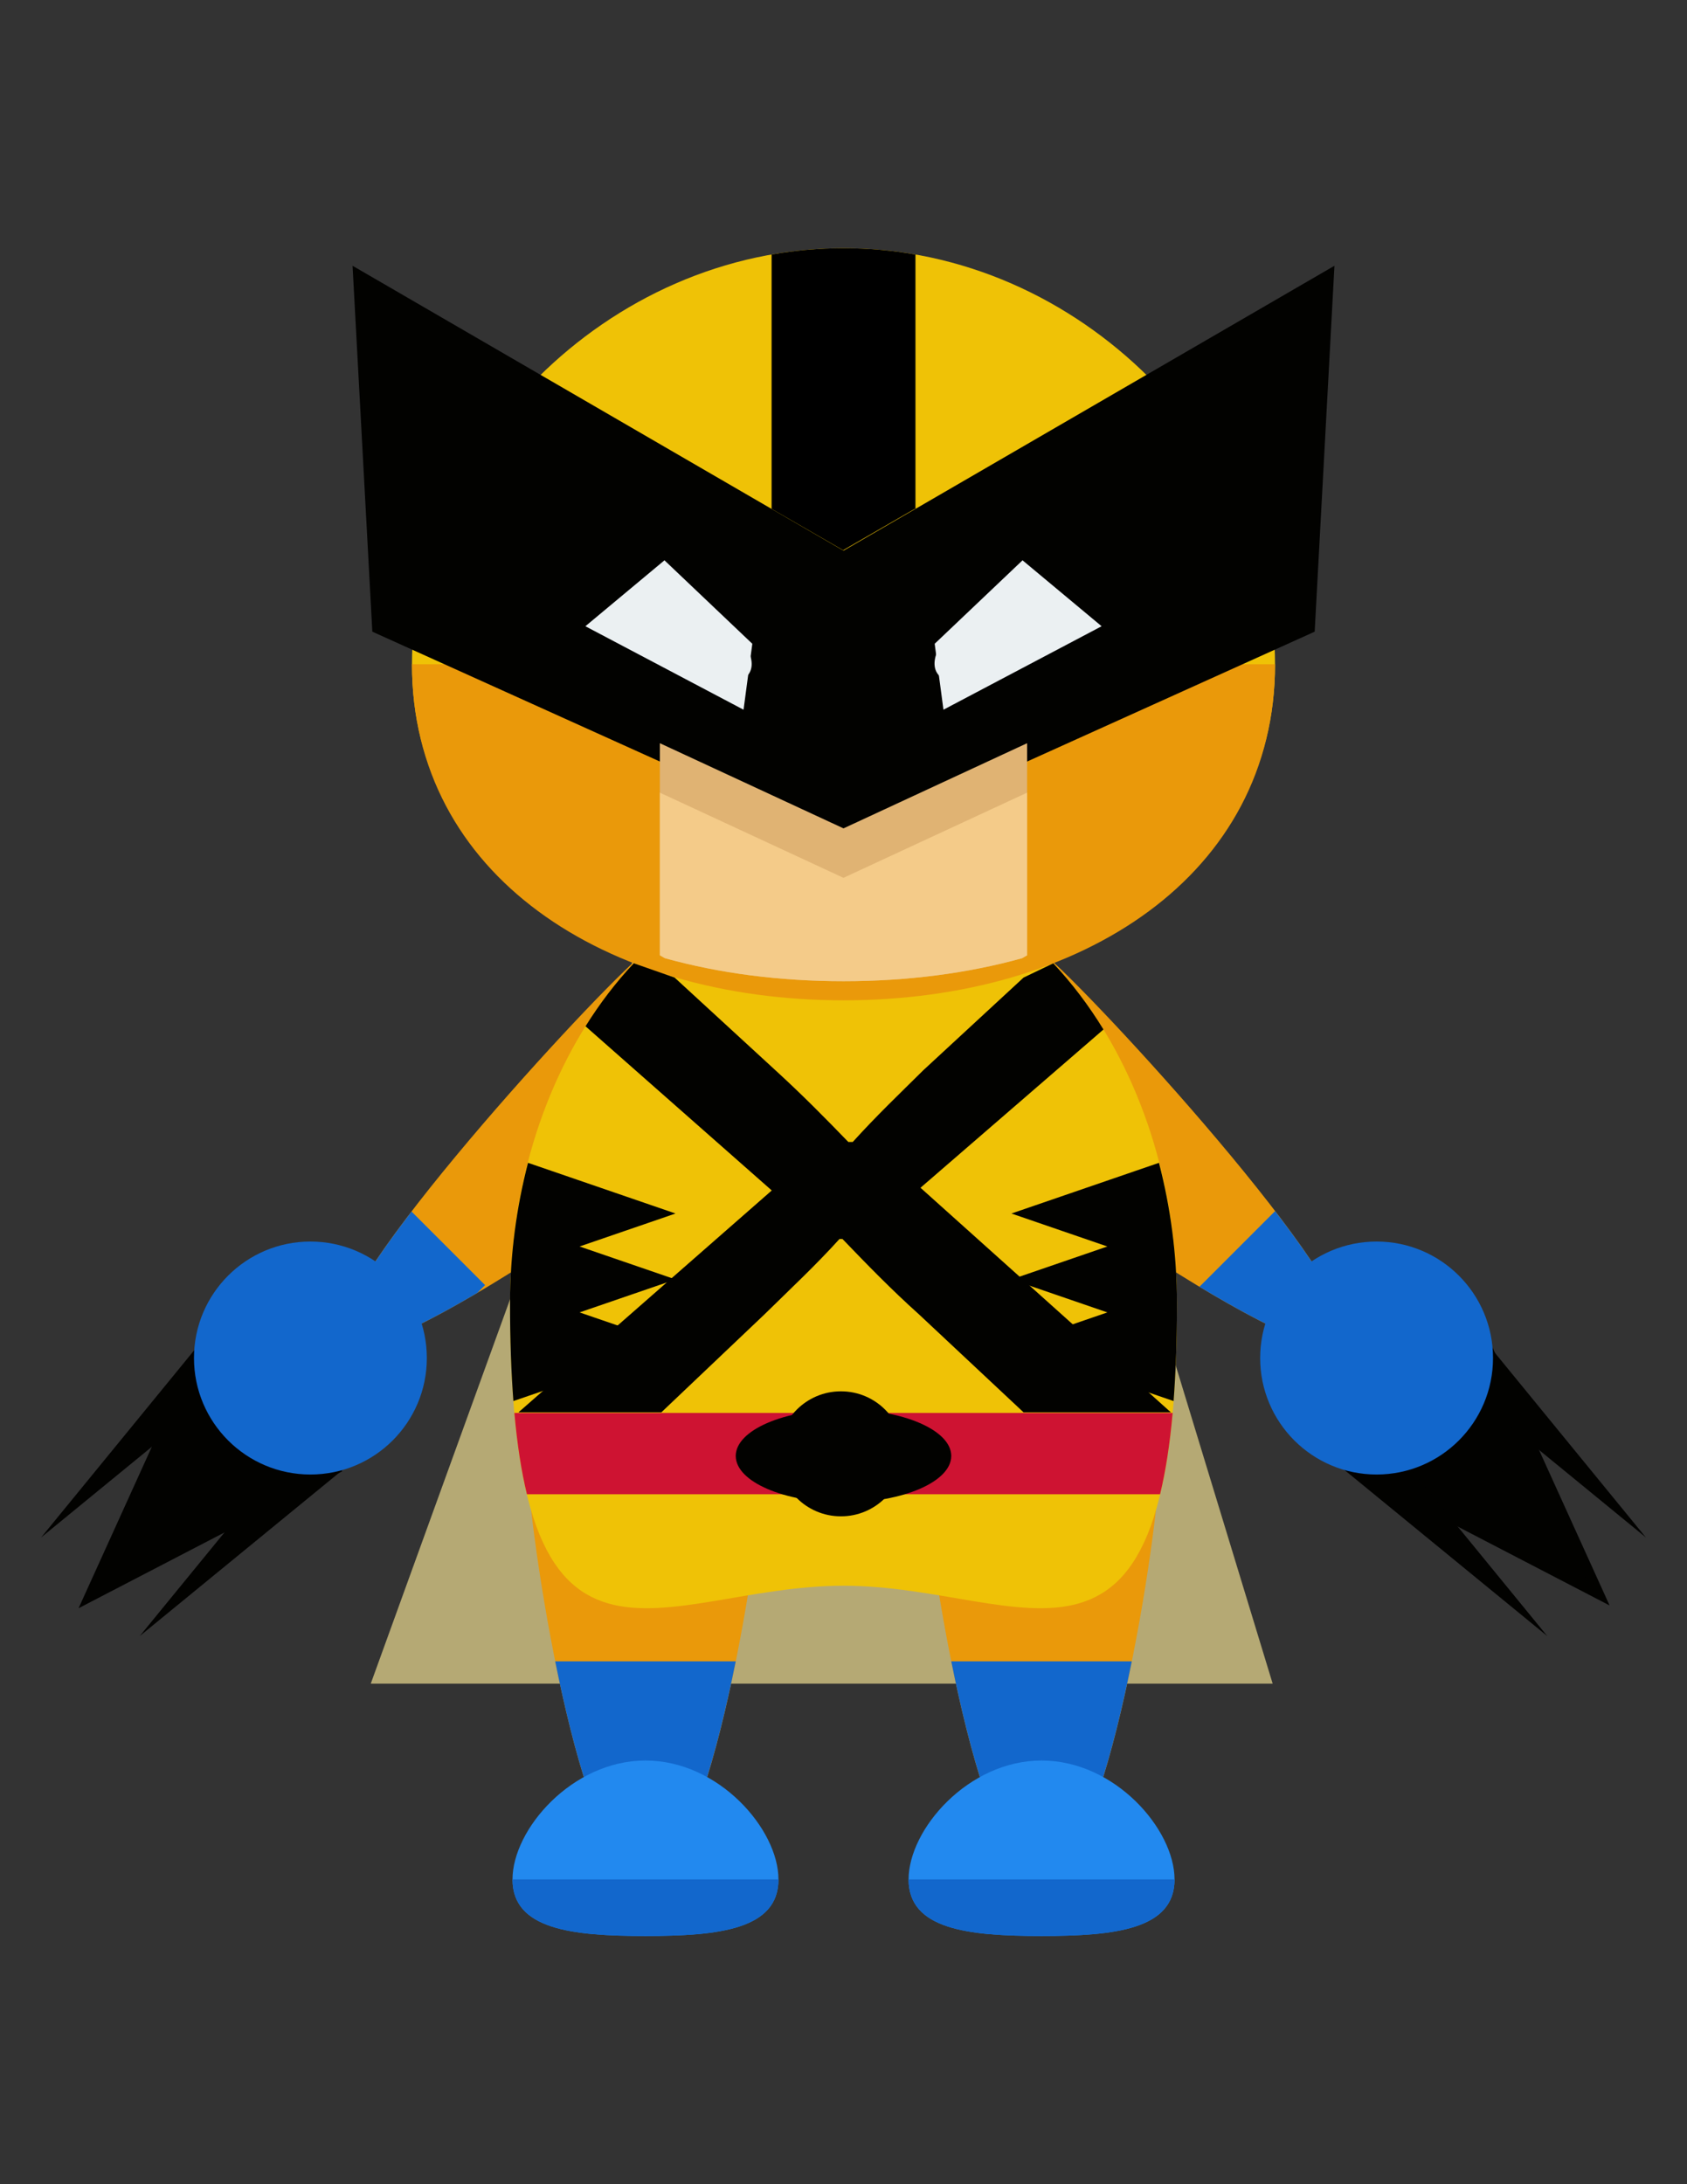 <?xml version="1.0" encoding="utf-8"?>
<!-- Generator: Adobe Illustrator 16.0.0, SVG Export Plug-In . SVG Version: 6.00 Build 0)  -->
<!DOCTYPE svg PUBLIC "-//W3C//DTD SVG 1.1//EN" "http://www.w3.org/Graphics/SVG/1.1/DTD/svg11.dtd">
<svg version="1.1" id="Layer_1" xmlns="http://www.w3.org/2000/svg" xmlns:xlink="http://www.w3.org/1999/xlink" x="0px" y="0px"
	 width="612px" height="792px" viewBox="0 0 612 792" enable-background="new 0 0 612 792" xml:space="preserve">
<rect x="0" y="0" width="612" height="792" fill="#333333" stroke="none"/>
<polygon class="right-blade" fill="#020200" points="71.617,488.186 28.5,583.153 124.16,533.5 "/>
<polygon class="left-blade" fill="#020200" points="540.803,487.182 583.92,582.149 488.26,532.496 "/>
<polygon class="cape" fill="#B5A974" points="229.5,348.5 134.5,610.5 461.691,610.5 382.087,349.313 "/>
<g>
	<path fill="#EA990A" d="M292.66,337.372c12.173,13.694,4.447,40.431-17.261,59.757c-21.707,19.297-138.417,103.218-150.61,89.552
		c-12.154-13.713,84.848-119.838,106.556-139.134C253.033,328.25,280.487,323.688,292.66,337.372z"/>
	<path fill="#EA990A" d="M319.34,337.372c-12.173,13.694-4.446,40.431,17.261,59.757c21.707,19.297,138.416,103.218,150.609,89.552
		c12.155-13.713-84.848-119.838-106.555-139.134C358.967,328.25,331.513,323.688,319.34,337.372z"/>
	<path fill="#EA990A" d="M420.731,529.358c0,23.677-19.202,151.346-42.897,151.346c-23.667,0-42.859-127.679-42.859-151.346
		s19.202-42.878,42.859-42.878C401.529,486.48,420.731,505.691,420.731,529.358z"/>
	<path fill="#EA990A" d="M277.054,529.358c0,23.677-19.202,151.346-42.897,151.346c-23.667,0-42.859-127.679-42.859-151.346
		s19.202-42.878,42.859-42.878C257.853,486.48,277.054,505.691,277.054,529.358z"/>
</g>
<path fill="#EFC206" d="M426.966,472.7c0,153.363-54.143,102.29-120.965,102.29c-66.804,0-120.966,51.073-120.966-102.29
	c0-87.688,54.182-158.767,120.966-158.767C372.804,313.945,426.966,385.022,426.966,472.7z"/>
<g>
	<path fill="#1267CC" d="M201.406,602.406c6.684,33.144,16.17,66.412,26.909,75.697h11.657
		c10.758-9.284,20.263-42.553,26.938-75.697H201.406z"/>
	<path fill="#1267CC" d="M345.091,602.406c6.685,33.144,16.171,66.412,26.909,75.697h11.657
		c10.767-9.284,20.263-42.553,26.928-75.697H345.091z"/>
</g>
<path fill="#2289EF" d="M282.409,681.479c0,18.131-21.611,20.521-48.243,20.521s-48.243-2.381-48.243-20.521
	s21.611-43.107,48.243-43.107S282.409,663.34,282.409,681.479z"/>
<path fill="#1267CC" d="M282.409,681.479c0,18.131-21.611,20.521-48.243,20.521s-48.243-2.381-48.243-20.521"/>
<path fill="#2289EF" d="M426.096,681.479c0,18.131-21.611,20.521-48.242,20.521c-26.632,0-48.243-2.381-48.243-20.521
	s21.611-43.107,48.243-43.107C404.484,638.371,426.096,663.34,426.096,681.479z"/>
<path fill="#1267CC" d="M426.096,681.479c0,18.131-21.611,20.521-48.242,20.521c-26.632,0-48.243-2.381-48.243-20.521"/>
<path fill="#EFC206" d="M462.548,240.848c0,76.491-70.093,114.942-156.527,114.942c-86.455,0-156.567-38.451-156.567-114.942
	C149.452,164.339,219.564,90,306.019,90C392.455,90,462.548,164.339,462.548,240.848z"/>
<path fill="#EA990A" d="M462.548,240.848c0,76.491-70.093,121.874-156.527,121.874c-86.455,0-156.567-45.384-156.567-121.874"/>
<g>
	<polygon fill="#020200" points="307.195,306.743 307.195,200.361 127.898,96.369 135.071,229.048 	"/>
	<polygon fill="#020200" points="304.805,306.743 304.805,200.361 484.102,96.369 476.931,229.048 	"/>
</g>
<g>
	<path fill="#1267CC" d="M149.299,439.318c-17.433,22.729-29.233,42.037-24.5,47.362c4.638,5.202,24.451-3.759,48.376-17.892
		l2.802-2.802L149.299,439.318z"/>
	<path fill="#1267CC" d="M435.133,466.591c25.57,15.386,47.2,25.57,52.068,20.1c4.742-5.345-7.134-24.738-24.634-47.535
		L435.133,466.591z"/>
</g>
<path fill="#CE1332" d="M191.155,541.829h229.692c1.998-8.224,3.529-17.949,4.561-29.49H186.603
	C187.625,523.88,189.155,533.604,191.155,541.829z"/>
<path fill="#E0B373" d="M239.378,269.488v76.911l1.798,1.033c19.775,5.508,41.684,8.357,64.843,8.357
	c23.122,0,45.021-2.849,64.786-8.339l1.808-1.051v-76.911l-66.613,30.886L239.378,269.488z"/>
<path fill="#F4CB89" d="M239.378,287.418v58.981l1.798,1.033c19.775,5.508,41.684,8.357,64.843,8.357
	c23.122,0,45.021-2.849,64.786-8.339l1.808-1.051v-58.981l-66.623,30.886L239.378,287.418z"/>
<polygon fill="#EBF0F2" points="269.739,257.344 212.364,227.079 241.051,203.172 272.923,233.438 "/>
<polygon fill="#EBF0F2" points="342.262,257.344 399.636,227.079 370.949,203.172 339.077,233.438 "/>
<path fill="#020200" d="M191.547,421.646c-4.169,16.045-6.521,33.172-6.521,51.063c0,13.292,0.43,24.939,1.214,35.323l58.819-20.195
	l-34.808-11.953l34.808-11.953l-34.808-11.953l34.808-11.952L191.547,421.646z"/>
<path fill="#020200" d="M425.751,508.035c0.784-10.385,1.214-22.041,1.214-35.324c0-17.892-2.353-35.018-6.521-51.063
	l-53.521,18.379l34.798,11.952l-34.798,11.953l34.798,11.953l-34.798,11.953L425.751,508.035z"/>
<polygon fill="#020200" points="75.046,483.994 88.396,483.994 88.396,497.343 14.927,557.481 "/>
<polygon fill="#020200" points="92.938,501.876 106.287,501.876 106.268,515.226 32.8,575.354 "/>
<polygon fill="#020200" points="110.811,519.759 124.16,519.759 124.16,533.107 50.691,593.246 "/>
<circle fill="#1267CC" cx="112.608" cy="492.428" r="42.237"/>
<g>
	<polygon fill="#020200" points="536.953,483.994 523.604,483.994 523.604,497.343 597.073,557.481 	"/>
	<polygon fill="#020200" points="519.062,501.876 505.713,501.876 505.732,515.226 579.2,575.354 	"/>
	<polygon fill="#020200" points="501.189,519.759 487.841,519.759 487.841,533.107 561.31,593.246 	"/>
</g>
<circle fill="#1267CC" cx="499.392" cy="492.428" r="42.237"/>
<path d="M332.103,184.545V92.292C323.618,90.798,314.907,90,306.019,90c-8.895,0-17.612,0.799-26.102,2.294v92.251h0.034
	l25.92,14.966l25.92-14.966H332.103z"/>
<circle fill="#020200" cx="305.074" cy="527.164" r="22.665"/>
<ellipse fill="#020200" cx="306" cy="527.932" rx="39.091" ry="16.897"/>
<path fill="#020200" d="M333.935,430.688l66.377-57.392c-5.4-8.815-11.503-16.857-18.198-23.98l-0.026-0.003l-10.764,5.159
	l-36.322,33.554c-8.55,8.46-17.097,16.602-25.644,26.057h-1.607c-8.528-8.804-16.554-16.948-26.166-25.742l-36.865-33.869
	l-14.803-5.184c-6.409,6.815-12.28,14.469-17.509,22.841l67.568,59.539l-91.891,80.46h51.828l37.388-35.503
	c9.635-9.454,18.705-17.915,27.251-27.373h1.066c9.092,9.458,17.638,18.251,27.794,27.373l37.912,35.503h53.437L333.935,430.688z"/>
<ellipse transform="matrix(0.85 0.527 -0.527 0.85 158.857 -96.798)" fill="#EBF0F2" cx="249.225" cy="230.258" rx="26.388" ry="12.189"/>
<ellipse transform="matrix(-0.85 0.527 -0.527 -0.85 791.754 234.836)" fill="#EBF0F2" cx="362.408" cy="230.258" rx="26.388" ry="12.188"/>
</svg>

